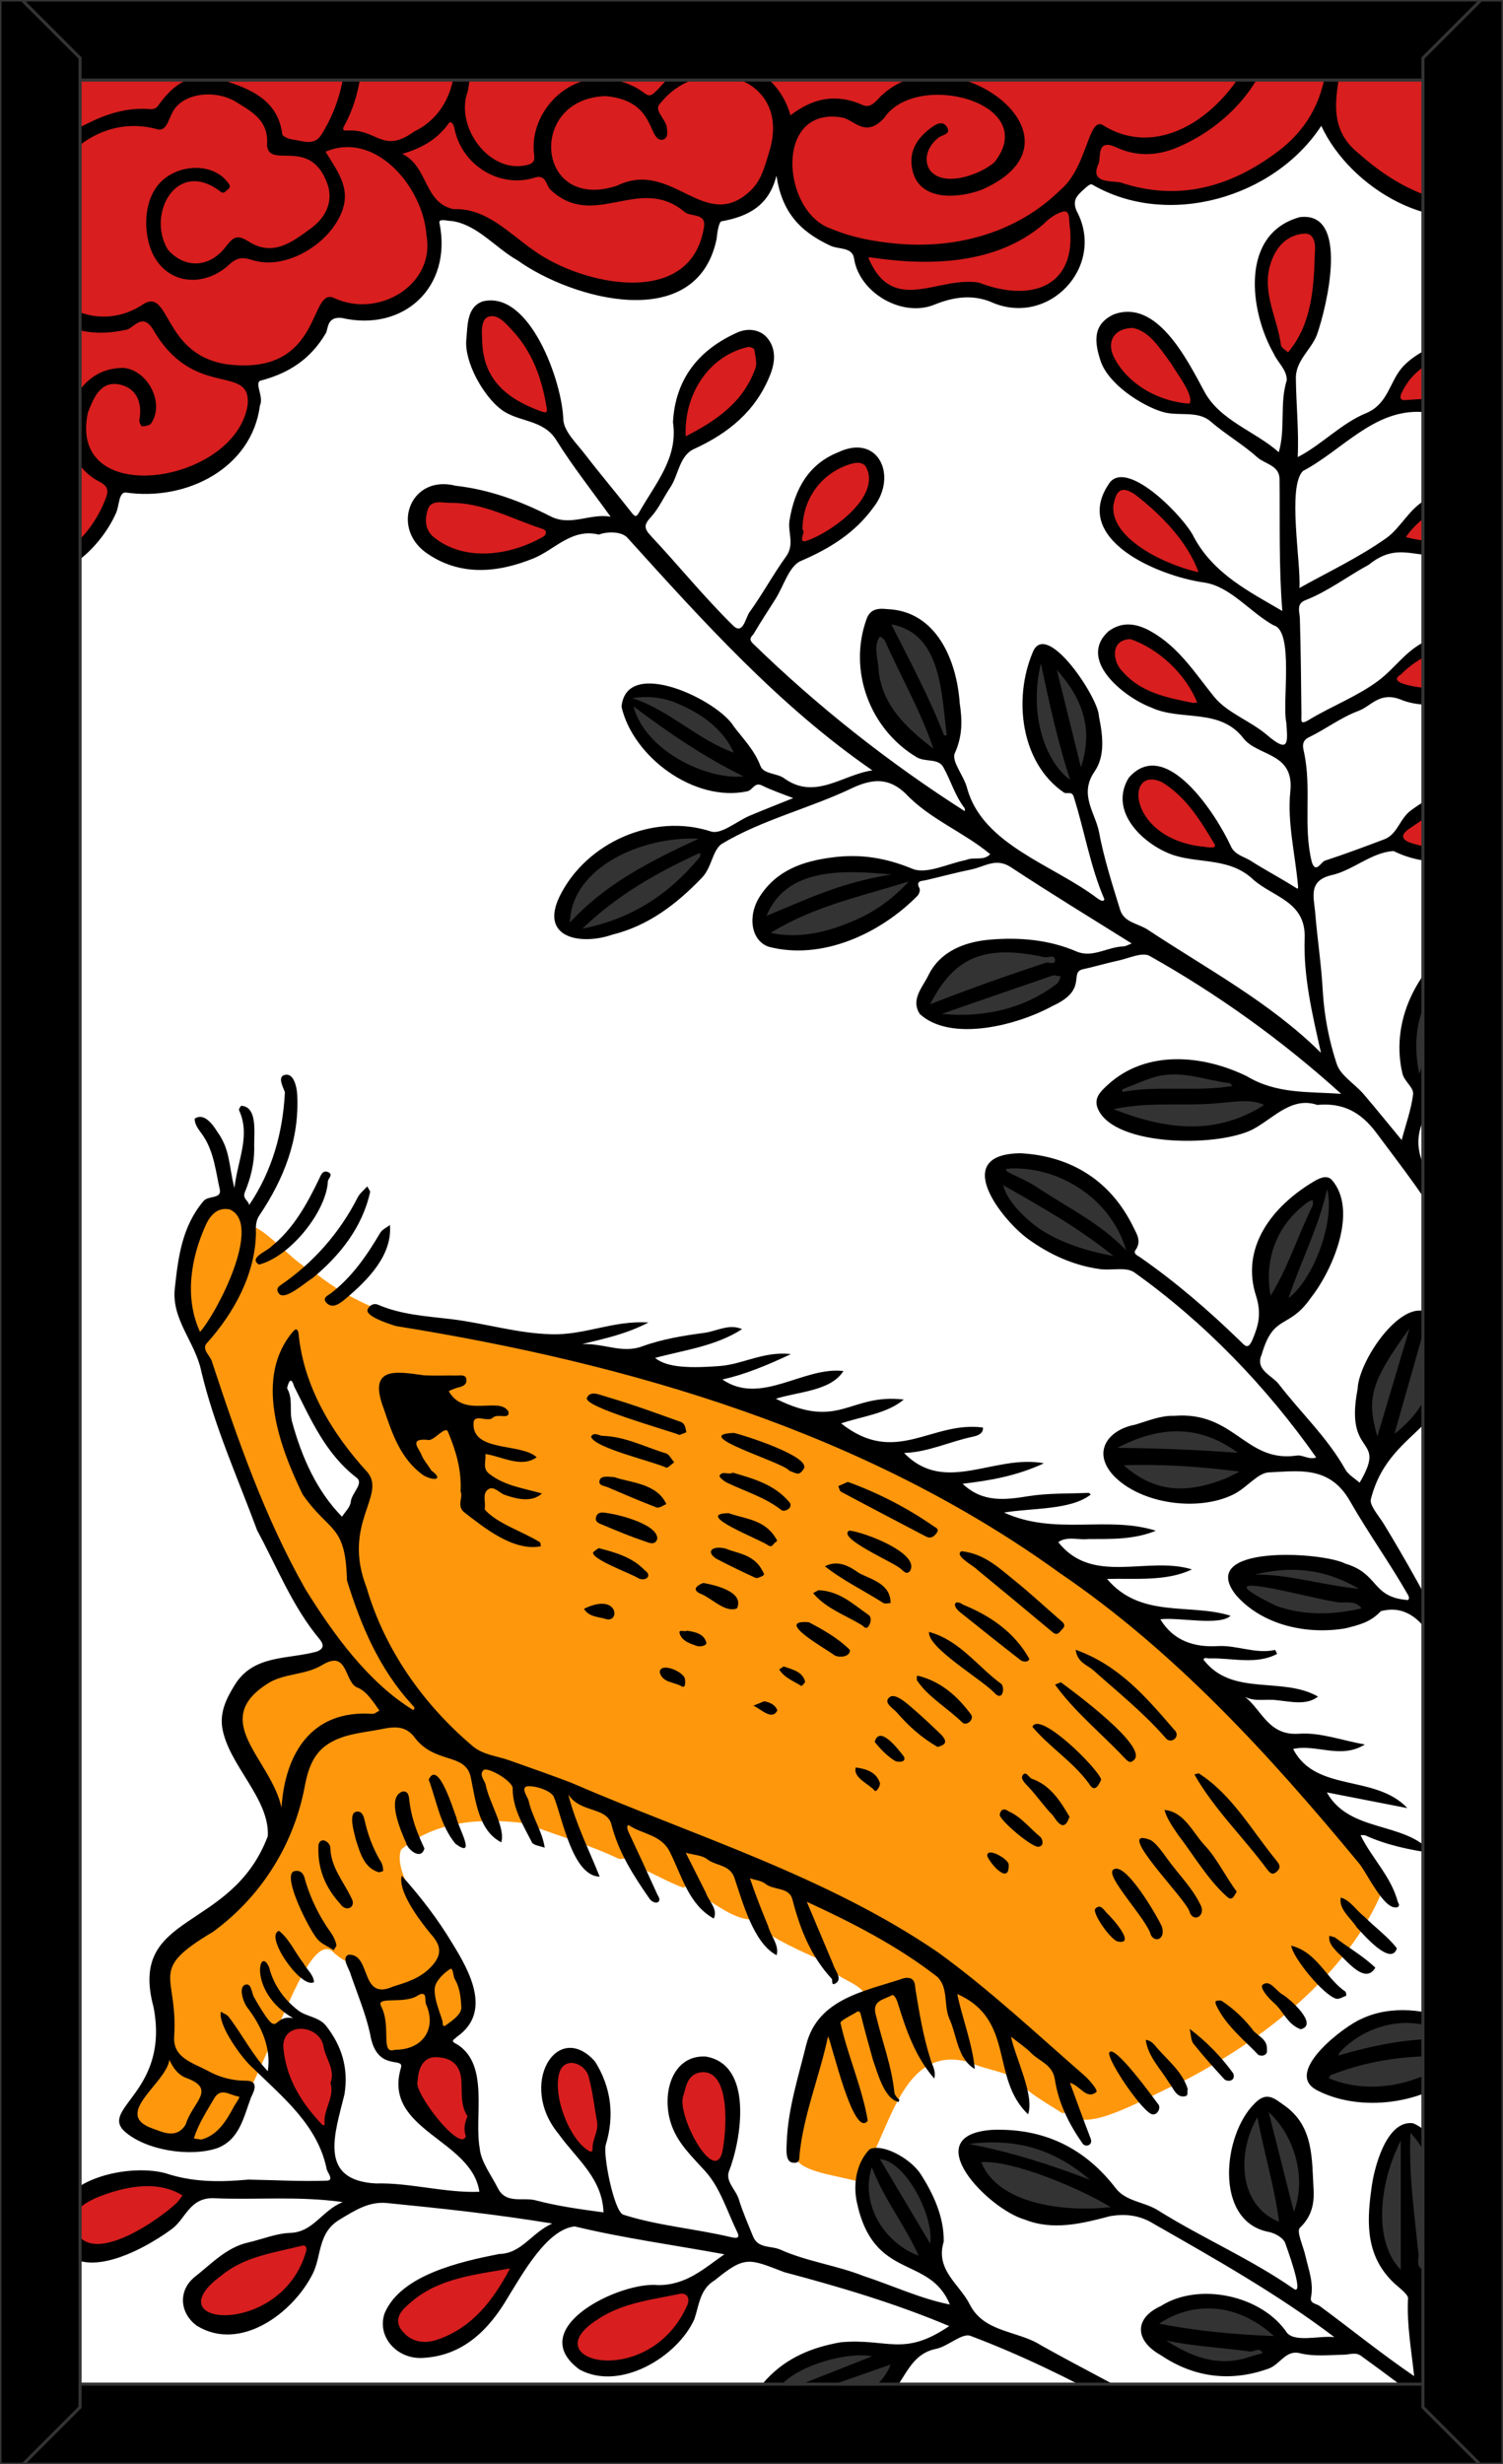 <svg xmlns="http://www.w3.org/2000/svg" xmlns:xlink="http://www.w3.org/1999/xlink" viewBox="0 0 976 1600"><rect x="0" y="0" width="976" height="1600" fill="#808080" stroke="none"/><path d="M960 22v1556c0 3.3-2.7 6-6 6H22c-3.3 0-6-2.7-6-6V22c0-3.3 2.7-6 6-6h932c3.3 0 6 2.7 6 6z" fill="#fff"/><defs><path id="a" d="M960 22v1556c0 3.3-2.7 6-6 6H22c-3.3 0-6-2.7-6-6V22c0-3.3 2.7-6 6-6h932c3.3 0 6 2.7 6 6z"/></defs><clipPath id="b"><use xlink:href="#a" overflow="visible"/></clipPath><g clip-path="url(#b)"><path d="M521 1570.3c-64.9-2.9 22.5-60.6 49-42.1 38.3 13-30.8 45.9-49 42.1zm274.1-33.4c-21.6-1.6-39-8.4-44.5-24.8-6.2-13 24.9-16.9 34-17.4 9.9-.9 53.3 11.3 43.8 25.8-4.4 1-4.3 5.2-4.7 8.8-7.3 5.8-19.5 6.9-28.6 7.6zm114.5-59.2c-24.7-13.5-20.7-90.8 9.1-95.7 23.7 22.4 33.2 95-9.1 95.7zm-314-9.1c-26.2-7.4-51.8-54-23.8-70.7 24.3 4.2 52.7 58.9 23.8 70.7zm235-22c-31.4-7.8-37.6-66.8-6.8-79.3 24.4 16.1 36.1 66.9 6.8 79.3zm-126.3-8.4c-24.7-.9-64.6-7.1-71-35.1 2.4-7-16.2-9.4-4.7-15 28.7-3.2 66.4 2.4 83 28.7 1.8 15.1 35.4 19.2-7.3 21.4zm187.8-79.5c-10.2-.8-43-.9-29.5-15 4.3-20.9 28.4-34.8 48.3-34 13.5.4 25.8 2.3 34.6 10.3 2.5 4.7-1.8 10.1 4 14.1-9.4 17.6-37.7 23.2-57.4 24.6zm-34.4-307.1c-38.5 2.9-82.5-34.1-19-36.2 13.7 1.4 43.2 2.8 47.2 18.4-3.6 4.6 3.3 7.7 2 12-7.5 6.5-21.4 4.6-30.2 5.8zm-91.2-81.2c-17.7 1.2-48.7-14.2-42.8-33.8 49.7-35.9 137.7 24.6 42.8 33.8zm127.8-33.6c-16.7-13.9-5-69.7 31-79.6 18.8 19.6 8.2 74.4-31 79.6zM836.7 847c-5.2-4.6-11 .5-15.1-3.6-6.4-28.1 5.4-51.9 25.4-66.2 1.6-1.1 3.4-1.7 5.3-2 5.5.4 8.5-13.3 13.4-4.1 5.2 21.9-8.1 64.6-29 75.9zm-113.5-27.4c-33.8-7.1-77.9-22.1-73.8-59.1 10.5-18.7 51.2 5.9 61.7 13.9 12.7 11.7 37.6 38.9 12.1 45.2zm50.6-84.2c-6-.5-60.7-3.8-52.3-18.9 3.7-1.4 4-5.4 3.4-8.8 3.1-8.1 16.8-8.6 24.3-12.4 17-3.8 38.5-.1 53.8 6.6 1.6 11 10.8 8.4 18.8 11.5 9.7 15.2-36.7 22-48 22zm147.8-34.1c-19.6-34.5 9.4-83.6 46.5-96.6 20.1 34.2-20.2 88-46.5 96.6zm-299.4-38c-50.3-3.3 5.7-55.3 31-48.9 9.2.7 24.1 1.3 34.2 4.4 3.5 3-.4 9.2 3.9 12 2 1.5 1.8 4 .8 6-12.9 19.5-45.3 24.7-69.9 26.5zm-107.3-52c-5.5-1-19.6 1.6-18.3-6.9.9-6.3-5.9-10.6-.2-17.2 19.9-30.4 64.7-28.7 93.7-18.8 12.9 18.2-55.9 44.9-75.2 42.9zM378.1 607c-46.2-22 51.6-83.3 79.5-63.2 2.9 33.8-47.8 56-79.5 63.2zm316.7-96.6c-22.3-14.1-35.3-55.2-19-83.6 32.8 10.5 46.5 64 19 83.6zm-216.3-2c-26 1.4-82.4-30.6-68.3-59 33.3-5.3 68.7 20.5 72.1 50 8.2 2.7 3.5 10.7-3.8 9zm127.7-18.2c-80.9-47.6-21-146.1 8.7-44.5-.9 10.1 8.4 28.6.7 35.5-6.3-.1-3.9 8.8-9.4 9z" fill="#333"/><path d="M556.5 1416.2c-19-4.9-38.1-6.2-41.4-17.9 3.5-25.8 13.3-51.6 18.9-77 8.1-5.4 7.2-11.8 17.6-16.6 5.4-2.3 14.6-7.4 7-13.5-6.5-5.6-18.4-8.3-22.1-16.8-12-5.8-27.4-11.9-39.6-20.3-2.9-2.3-3.2-8.2-8.1-7.7-11.7.2-24.1-10.2-34.1-15.7-1.7-5.3-6.1-7.3-11.1-5.1-9.7-3.5-18.9-9-27.9-12.7-4.1-5.8-6.4-6.8-13.4-5.8-20.9-9.8-40.6-15.4-61.6-23.3-28-3.4-57.5-1.9-80.2 17.1-5.2 12.7 12.3 38.6 22.1 51.6 7.5 2.9 3.9 18.9 11.4 22.1 1.8-1.2 4 5.4 5 9 8 12 5 35.7-13.3 35.6-9.8 6-15.8 17.9-31.5 16.2-15.1-3.2-2.6-35.6-16.4-45-5.4-17.5-11.6-13.2-22.4-23.8C194 1252 163 1390.7 132 1393.1c-2.8.7-7.4.1-9.7-2.1-6.1-5.2-15.9 1-23-4.3-32.9-10.1 1.4-34.3 7.9-52.1 9-20.9-9.1-46.1 3.5-64.4 28.9-24.5 68.3-46.6 75-89.4-13.1-9.8-14.4-31.9-25.1-42.5-30.3-45.6 31.5-50.3 56.1-67.2-34.5-54.2-65.3-124.2-83.3-185.8-15.1-28.1-18.5-63.5-3.3-92.2 7.7-16.6 25.6-16.1 29.4-1.2.6 2.7 3 4.7 5.9 4.7 12.8 6.7 25.6 23.7 39.5 30.1 49.1 39.4 112.9 38.9 172.8 54.1C585.4 926.6 776 1051 898 1226.8c-22.3 55-78.1 98.1-131 125.2-18 7.4-54.3 29.6-68.1 23.2-1.5-3.8-5.6-4.1-9-3.1-10.4-6.6-21.9-13-28.7-20.6-6.1-6.4-22.3-7.8-30.2-12-47.9-15.2-53.3 51.2-74.5 76.7zM188.4 885.5c-29 10.3 30.3 145.4 44.8 95 11.9-18-3-26.2-12.4-39.2-14.9-16.6-18.2-42.9-32.4-55.8z" fill="#ff970d"/><path d="M395 1537.2c-86.5-14 84-86.8 50.9-30.6-13.4 19.2-30 29.2-50.9 30.6zm-119.2-12.7c-64.1-19.1 33-62.8 58.6-54-4.1 22.7-30.1 50.7-58.6 54zm-132.5-17.1c-72-21.8 120.2-97.2 40.5-15.3-13 12.2-25.8 15.3-40.5 15.3zm-83-46.3c-22.9-2.6-19.2-32.9-.7-37.3 11.2-8.4 76.6-16.4 57.9 9.3-12.9 11.7-31.4 25.6-57.2 28zm404.3-54.1c-21.4-5-40.4-60.2-7.4-65.7 22.8.7 24.2 61.4 7.4 65.7zm-80.8-5.9c-33.1-7.1-32.4-101.3 2.7-52.5 3 15.5 11.2 42.5-2.7 52.5zM301 1393c-73.4-37.6-4.2-96.5 2.7-36.9-.9 9.8 9.6 34.2-2.7 36.9zm-90.8-9c-20.1-14.2-35.2-42.9-27.8-64.1 8.1-13.8 30.2-4.1 31.5 8.3 7.2 15.8 7.8 44-3.7 55.8zm726.3-829.5c-73.2-1.4 15.8-55.9 42.2-35 18.1 24.7-24.1 35.1-42.2 35zm-150-.2c-41.8 4.6-76-60.1-29.6-49.8 10.6 6.7 49.2 44.9 29.6 49.8zm-11.3-93.9c-65.4-.8-75-82.2-13.8-33 5.6 6.1 31 29 13.8 33zm160.3-9.2c-64.2.7-14-36.2 20.3-37.8 43.9 7 4 39.5-20.3 37.8zm-157.2-75.7c-18.8-3-35-12.5-51.6-26.6-13.7-8.8-7.8-47.7 12.7-31 7.3 5.8 53.2 44.2 38.9 57.6zM0 369.5C-11.6 370.3-.1 4-4 0c3.1-7.6 981-7.6 984 0-2.7 3.5 8.5 143.3-7.9 132.8-46.1 13.5-90.7-22.9-113.3-57.3-32.6 38.5-84 65.6-133.5 46.5-18.3.7-22.8-20.7-33.8 7.7 18.2 22.7 3.9 65.6-28.2 63.4-36.8-15.5-84.3 17.8-102.2-21.8-.3-26.4-44.4-9-50.3-57.9-8.9-20-21.2 29.3-44 23.4-13.4 8.5-2.2 38.5-32 46.2-63 25.5-98.9-44.7-153.2-44.4-4.3 14.6 4 35-10.4 47.4-9 10.7-23.7 15.8-38.8 15.1-6.9 2-18.3-7.9-22.2 1.4-6.1 27-28.5 33-48.9 42 11.6 33.4-16.4 59-52.7 67.6-10.4 6.6-32-8-34.9 6.1-6.3 38.5-40.6 53.5-73.7 51.3zm319.1-6.4c-17.9 1-53.1-5.8-45.4-32.8 4.3-25.2 152.1 18.9 45.4 32.8zm203-7.6c-17-15.9 6.7-52.8 27.8-57.7 44.9-2.2-2.1 56.9-27.8 57.7zm408.3-.2c-51.6-.5 9.8-40.4 33.6-32.1 38.5 12.5-18.7 34.9-33.6 32.1zm-485-68c-15.4-22.6 14.6-63.2 40.9-66.1 29.4 17.9-19.5 59-40.9 66.1zM354 271.7c-46.2-.6-64.6-98.5-19.8-61.6 8.7 9.1 35.1 49.2 19.8 61.6zm417.4-5.2c-75.9-7.3-60.3-98.4-10.2-36.3 4.6 9 26 30.1 10.2 36.3zm140.6-2.7c-21.9-12.2 21.3-40.1 40.5-38.2 9-.7 17.8 6.8 18.5 15.7-5.1 24.5-40.3 19.5-59 22.5zm-75.5-31.1c-23.7-14.9-25-99.8 18.4-81.9 7.1 24.5 2.6 63.7-18.4 81.9z" fill="#d81e1e"/><path d="M976 1136c-24.1-49.9-48.8-99.7-77.7-147-3.3-5.2-9.5-12.2-8-16 13.2-50.7 63.2-42.3 46.5-108.4-15.1-39-54.5 15.7-55.2 37.2-8.8 45.7 19.8 29.5 1.3 60.9-3.2-2.8-7.3-5.1-9.3-8.6-11.6-20.7-28.9-36.8-43.2-55.4-4.4-5.7-15.6-9.2-11.1-19.2 7.8-26.9 17.4-15.9 31.9-36.8 14.2-18 31.1-57.1 13.4-76.9-3.5-3.1-8.1-.6-11.4 1.3-27 16-48 43-37.4 74.8 3.4 11.4 1.4 18.7-2.5 28-2.9 6.8-5 3.8-8 .8-20.3-19.7-41.7-38.2-65-54.4-1.6-1.1-4.7-2.3-2.9-4.7 4.1-5.7.6-10.7-1.5-15-15.8-32.3-43.2-46.2-73.2-47.8-45.6.5-12.7 42.7 4.8 55.6 14 10.1 29.4 17.2 46.6 19.6 7.5 1.1 17-1.6 22.4 2.1 45.8 32.6 85.9 74.3 118.2 120.2-4.5 1.8-8.9-1.9-12.7-1.2-33.4 4.8-40.2-29-79.7-25.8-8.3-.3-16.8 3.2-25 5.7-17.8 3.3-28.4 17.7-14.2 33.1 17.8 18.6 55.2 23.6 78.1 12.1 8.4-4.2 15.7-14 22.9-14.2 19-.8 39.3-4.6 52.5 18.6 11.8 20.7 26 40.4 37.9 61.3.7 1.3.8 3.6-1.5 2.9-22.4-2.2-17.6-17.1-39.3-23.5-15.1-7.9-97.7-12.6-70.9 20.6 17.2 19.5 46.3 25.7 71.3 21.3 8.3-2.2 15.7-3.7 22.6-11.1 30.3-7.8 39.8 34.4 52.1 54.3 4.5 6.7 19.2 44.9 26.3 41.8 2.2-1.4 2.3-3.8.9-6.2zm-50.6-275c7.6 25.2 8.3 48-19.9 70 6.6-23.2 13.1-46 19.9-70zm-10.1 1.5l-20.9 70.2c-7.3-25-4-35.9 20.9-70.2zm-53.5-90.4c5.2 20.2-8.3 57.9-25.1 70.8 8-24 19.5-45.8 25.1-70.8zm-12.4 8.3c.9-.5 2-.9 3-1.3 0 1.3.5 2.7 0 3.7-9.5 19.1-16.2 40.7-27.3 58.5-4.7-25.7 5.6-47.4 24.3-60.9zm-174.5 17.4c-9.2-6.6-20.7-17.5-23.5-28.3 24.1 13.7 48.4 27.3 71.8 46.1-18.2-3.5-34-8.5-48.3-17.8zm-.8-26.5c-6.2-4.2-13.3-7-19.9-10.5-.5-.3-.7-1.2-1-1.9 33.6-2.8 68.3 19.2 78.1 52.9-17.4-18-38.3-27.8-57.2-40.5zm129.8 172c-27-2-52.6-3-78.4-3.2 26-13.5 51.8-16.3 78.4 3.2zm-8.1 16.7c-24.4 9.6-45.2 9.8-66.1-8.6 25.5-.9 51.4 1 75.2 4.1-3 1.4-5.9 3.2-9.1 4.5zm86.7 71.6c-24.6-2.4-45.7-9.6-67.8-9.2 22.6-5.6 44.6-4.4 67.8 9.2zm-53.7 11.1c-55-26.8 23.6-4.5 38.7-2.6 5.5 1.3 12.2-1.7 16.7 4.2-18.7 4.3-37.3 4.8-55.4-1.6zm35.5-474.4c13.8-2.8 26.5-15.1 40.7-15.7 22.7 11.2 48.8 8.1 71.1-3.5 35.7-20.8-3-64.6-59.5-23.2-7.8 5.4-8.9 15.8-17.8 19.1-12.7 4.8-25.5 9.6-38.4 13.8-2.6.8-5.9 8.7-8.5 1.1-5.9-23.2 0-47.8-5.1-71.4-.5-2.6-2.2-7.3 3.2-9.8 10.9-5.3 20.8-12.9 32.1-17.1 8.4-3.1 13.6-12.6 27.2-7.5 21.3 9.4 70 .6 73.6-27.7-5.1-24.6-39.9-18.5-56.7-10.2-12.9 5.7-20.5 17.9-31.3 25.9-13.6 10.1-30 16.3-44.6 25.1-6.5 4-5.1.5-5.2-3.4-.2-20.6-.4-41.3-1-61.9-.1-4.7-2.6-9.8 3.6-12.2 14.8-5.8 27.3-15.5 41.1-23 27-21.8 37.8 11 87.2-20.1 6.9-4 9.3-12.8 5.4-19.7-.8-1.4-1.9-2.7-3.1-3.8-12.8-10.5-34.3-7.4-51.8 1.1-11.3 5.7-16.7 18.4-26.3 25.2-17.8 12.6-37.8 22-56.4 32.4 1.1-16.5-8-65.7 2.3-76 25.5-13.4 46.1-40.2 77.3-38.3 16.3 1.8 61.6-7.7 52.7-30.5-8.9-27.8-51.2-15.4-66 2.1-7.8 9.4-9 23.1-22.6 29-16.4 6.6-29.2 20.7-44.8 28.7.8-16.9-1-33.9-1.2-50.9-.3-11.7 9.7-18.5 13.6-28.3 6.4-18.1 21.7-80.8-11.1-76.6-39.1 10.8-32.5 61.2-17 88.4 2.6 5.9 8.6 10.5 8.6 17.4-4.8 15.4-.7 31.4-5.2 46.8-15.6-13.8-38.5-20.6-48.5-39.7-11-20.3-30.7-60.3-58.8-49.7-13.2 6.3-12.7 17-8.5 29.9 5 15.4 26.9 29.3 40.2 33.3 10.5 3.2 22.8-1.2 31.4 6.3 9.7 8.4 20.8 14.7 30.2 23.2 5 4.4 14.2 5.2 14.5 13.9.3 28.7-.5 57.4 1.8 85.9-21.4-12.5-44.5-24-57.4-47.9-5.3-11.8-42.1-50.4-54.5-35.7-26.3 36.7 31.1 60.9 61 65.1 17.2 2.5 29.6 19.1 45.2 27.8 13.5 3.5 5.4 50.2 8.3 63.3.9 12.8 2 20.4-12.7 7.8-10.7-9.1-25.7-14.2-34.2-24.7-12.6-15.6-23-32.4-41.3-42.6-9.7-5.4-18.8-6.2-27.3.1-20.4 18.6 10.1 42.8 27.8 49.5 19.3 9 44.4 0 59.8 19.9 9.3 12 33.2 9 30.5 34.5-2.1 20.1 3.2 40.9 5 61.5.2 2-.2 2-2.1.7-9.3-5.9-19.1-11-28.3-16.9-4.6-3-10.7-3.9-13.3-9.8-9.3-20.3-42.4-71.9-66.3-44.2-13.7 22.8 11.4 44.5 29.7 50.3 16.8 5.3 35.9 1.5 50.9 15.4 12.7 11.6 34.5 14.3 33.7 38.1-.9 25.4 5.1 50.1 10.6 74.7-32.9-32.7-74-54.5-112.4-79.9-6.1-4.1-15.4-4.6-18-12.9-5.1-16.6-10.5-33.3-13.7-50.4-2.4-12.7-13.3-24.5-2.9-39.5 6.9-10 5.4-23.2 2.8-35.8 0-11.8-34.8-64.3-43.2-41-12.3 29.6-7.7 71.2 20.5 90.5 2.1 1.2 5.2-1.3 6.4 2.9 6.9 21.8 10.8 45.6 19.8 66.2-.2 2.3-2.8.8-4.6-.5-28.5-21.7-74.5-34.6-84.5-71.5-2-7.9-10.3-17.4-8-22.6 5.1-11.3 4.9-21.3 3.2-32.6-1.9-27.6-15-59.7-46.9-61-4.4-.4-11-1.1-13.6 6.5-12 33.3 2 71.2 32.3 89.5 5.8 3.6 14.1.6 17.5 6.5 4.9 8.6 7.5 18.5 13.8 26.6.4.5.2 1.4.2 2.1-49.5-31.6-95.7-68.1-137.8-109.1-3-3.2-.1-4.6.8-6.2 4.4-7.5 9.2-14.8 13.9-22.2 5.5-8.6 9-21.8 16.7-25 18.9-8.1 35.2-18.3 47.1-34.8 15.9-20.2 3.3-48.3-23-35.7-19.1 7.6-28.2 23.9-31.5 44.1-1.3 7.7 3.4 15.5-2.1 23.3-8.5 11.8-15.4 24.6-23.9 36.4-2.6 3.6-4.2 14.9-10.5 8.8-18.8-18.4-35.4-39-53.4-58.2-4.9-5.2-4.6-7.5 0-12.5 5-5.5 8.1-12.6 12.3-18.9 5.4-7.7 5.9-20.5 15.2-25 22.6-10.3 40.3-24.6 49.7-48 3.2-7.9 4.2-16.5-1.2-23.6-4.9-6.6-13.5-7.1-19.8-4.3-25 11.1-40.5 30-42 58.4 3.5 23.1-11.4 39.7-22 58.5-1.6 2.8-2.4 3.2-4.7.3-10.1-12.9-20.7-25.4-30.7-38.4-5.3-6.9-13.1-14.2-13.8-21.9-.5-24.3-21.7-84.6-52.4-77-10.2 3.7-9.7 15.1-10.6 25-1.3 14.4 11.1 36.5 22.7 45.2 11.1 8.4 27.2 6.1 35.7 19.8 10.6 17 23.1 32.8 35.3 49.8-13.3-2.4-25.9 6.5-39.1-.3-19.4-9.9-39.8-17.4-61.5-19.8-28.7-7.4-42.2 25.9-20 42.9 22 16.1 46.9 13.8 70.4 4.3 14.1-5.7 24.8-19.8 42.6-15.5 5.6-2.1 14.3-2.1 18.3 1.8 49.1 54.3 98.8 109.6 159.3 151.3-19.3 2.7-37.1 19.6-57.2 5.2-4.6-3.5-13.4-2.6-15.5-8.1-3.8-10.1-11.1-17.5-17.2-25.5-10.2-17.3-69.9-45.8-73-12.9 7.4 32.4 47.1 62.2 81.6 54.9 3.7-.8 4.7-6.2 9.6-3.8 6.5 3.2 13.4 5.5 20.3 8.2-9.5 3.8-18.9 7.5-28.2 11.4-8.5 3.6-18.4 12.3-25.1 10.3-37.5-12.3-81.1 7.1-98.3 41.9-13.5 27.6 14.2 32 34 25.1 23.6-5.8 41.9-19.9 58.4-37.1 6.3-6.6 6.6-17.1 12.5-21.7 26.3-15.9 58.1-23.4 85.8-36.8 12.5-5.6 22.9-6.5 33.8 3.9 15.7 16.7 37.6 24.9 55 39.4-4.3 4.6-10.5 1.5-15.7 3.8-11.8 2.3-25.6 9.5-34.8 5.7-17.4-7.2-34-9.8-52-7.4-18.9 2.4-36 8.2-47 25.2-8.3 12.8-5.8 28.8 5.6 32.8 34.5 9.1 72.6-8.5 96.8-33.2 1-1.1 1.8-3.6 1.2-4.7-2.7-5.1 1.4-4.7 4.1-5.3 9.9-2.3 19.8-5 29.7-7 8.5-1.8 15.8-7.7 25.3-1.6 25.9 17.1 52.4 33.2 78.7 49.7-1.8.6-3.6 1.8-5.5 1.9-10.2.3-20 7.7-30.3 3.3-18.1-7.8-37.5-9.3-56.2-7.7-15.5 1.3-32.2 7-40.1 23.3-3.7 7.6-11.6 15.6-5.5 25 20.3 18.5 63.5 7.3 86.3-5.3 22.9-10.4 10.7-21.3 19.2-23.7 8-1.7 15.8-4.1 23.8-5.8 6.7-1.5 15.1-5.5 19.8-3 44.7 25.1 86.5 55.2 124.5 89.6-21.5-1.5-41.9.2-61.2-11.4-28.6-14-65.5-17.4-90.5 5.7-4.3 4-9.1 8.3-6.4 15.1 10.5 25.8 82.3 25.4 102.8 12.5 12.5-7.3 23.9-20.1 39.8-14.7 16.4-1.5 28.1 4.3 38.5 18.3 16.3 22 33.3 43.3 46.5 67.5 9.3 16.9 17.8 34 24.5 52 2.1 5.5 4.8 13.3 9.7 11.8 6.9-1.7-.3-7.6-1.3-11-7.5-27.1-19.1-52.8-34.5-76.3-11.2-17-24.7-32.2-13.6-54.4 2.7-5.5 1.9-14.7 5.9-17.2 14.1-8.9 23.2-21.9 31.9-35 11.6-18.3 22.1-43.9 13.2-65-4.5-10.8-12.4-9.5-21.4-3.1-31.5 18.6-52.8 55-44.1 92.1 1.5 5.5 7.6 9 6.9 13.7-1.3 9.9-4.8 19.5-7.4 29.4-8.3-10-16.4-20.1-24.8-29.9-5.8-6.7-15-12-17.4-19.6-5-15.1-8-30.8-9-46.7-.9-17.3-3.6-34.6-5-51.9-.9-9.9-4.4-20.1 10.3-23.8zm52-31c13.2-9 26.3-18.8 44.7-18.2 10.5-.7 20.2 2.4 17.3 15.2-2 8.5-12.4 9.6-19.6 12.3-13.9 5.2-29.1 5.3-43.1.5-10-3.7-.2-9.2.7-9.8zm-6.8-99.2c11.8-11.9 26.8-18 42.7-20.4 17.9-3.2 28.5 15.4 7.7 22.2-9.1 3.7-18.1 8.5-27.8 7.1-4.6.4-33.4-2.6-22.6-8.9zm54.1-111c3.8.3 9.1 1.5 9 6-.1 8-8.5 9-13.6 11.4-14.4 6.8-30.5 8.7-46.1 4.2 12.8-18 30.4-23.3 50.7-21.6zM910.2 255c8.6-17.8 24.7-24.1 42.5-25.4 13.6-.7 21 18.4 5.5 22-14.3 7.6-30.2 6.9-45.7 8.2-3.2.3-3.8-1.8-2.3-4.8zm-78.4-30.9c-2.2-17.5-12.5-33.9-6.9-52.4 3.4-11.2 10.7-19.2 22-20 7-.5 7.5 7.6 6.9 12.7-.6 23.3-2.2 46.4-17.4 64.4-1.6-1.6-4.3-2.9-4.6-4.7zm-59.4 38c-18.8-1.2-38.9-11.5-48.5-29.1-5.5-9.8-1.8-19.6 11.5-20.1 11 1.9 17.9 13.4 25.5 23.7 3 5.6 14.7 20 11.5 25.5zm5.9 109.4c-18.4-3.7-57.5-20.7-55.3-43.4 1.4-6.7 3.3-14.5 14.2-6.9 17 13.1 33.9 30.5 41.1 50.3zm-3.6 84.9c-16.6-3.4-33.5-6.5-45.5-20.1-6.9-6.4-8.5-21.2 5-21.3 18.3 6.3 35.8 22.7 43.2 41.1-.8.2-1.8.3-2.7.3zm8 93.5c-50.9-4.5-52.7-53.9-27.9-41.9 15.5 9.6 24.7 24.7 33.7 39.8 1.4 2.1.1 3.1-5.8 2.1zM675.9 430.7c5.6 26.3 11 51.2 19 75.6-13.8-9.7-27.6-38.7-19-75.6zm26 67.5c-5.3-21.6-10.3-41.7-15.6-63.2 16.8 18.8 23.8 38.4 15.6 63.2zm-131.3-62c0-7.5-4-16.8.9-23 1 .9 2.5 1.6 3.1 2.8 10.7 23.9 23 45.2 31.6 70.2-17.7-13.8-32.6-27.3-35.6-50zm42.5 41.4c-9.6-24.9-22.3-48.4-34.3-72.2 32.8 5.9 32.5 45.4 36 71.9l-1.7.3zm-92-133.7c0-19.6 11.7-36.1 30.2-42.3 3.4-1.1 7.9-2.2 10.8 1.1 10.9 19-21.3 42.1-36.8 47.9-8.8 3.6-1.5-5.4-4.2-6.7zm-35.3-118.6c1.2-.3 3.9.9 4 1.7.6 4.1 2.1 8.9.6 12.5-8 21.9-25.2 33.6-45.1 43.8-1.4-26.3 14.4-52.2 40.5-58zm-134.4 41.8c-26.3-9.5-38.3-24-38.3-47.4-.5-4.7-.4-12.3 3.7-13.9 5.9-2.4 11 3.5 15.3 8.1 13.6 14.3 19.8 31.9 22.9 50.9.5 3.1-.2 3.5-3.6 2.3zm1.1 81.5c-21.8 12.5-51.7 16.3-71.4-.3-5.4-5-5.1-11.3-3.5-16.9 2-7.3 9.5-4.9 14.5-4.9 21.6-.3 40.3 10.5 60.2 16.9 3.1.9 2.7 3.9.2 5.2zm88.4 108.6c14.9 6.4 28.7 16.2 35.6 31.5-23.7-8.5-41.3-27.3-65.8-35.4 10.3-1.7 20.8-.4 30.2 3.9zm-29.6 1.4c23.3 17.5 45.9 32.9 71.5 45.5-22.7 2.5-63.4-15.7-71.5-45.5zM370.1 599c.9-36.3 47.8-56.3 83.5-54.4-32.5 15-61.1 29.9-83.5 54.4zm84.3-42.5c-20.2 24.5-44.3 40.1-76.3 46.5 23.8-22.7 48.5-36.3 76.5-49.3 0 .9.3 2.2-.2 2.8zm43.3 38.2c13.1-31.7 50.2-29.8 81.2-26.9-32.7 5.2-53.9 15.6-81.2 26.9zm54.7 4c-16.4 6.8-34.2 10.9-52 7 28.5-17.4 56.5-23 89.8-33.4-12.3 13.2-24.3 20.9-37.8 26.4zm125.9 22.8c2.3.5 6.9-2.2 6.8 2.2 0 3-4.1.7-6.3 1.5-25 8.3-50.4 17.2-74.8 26.9 15.6-30.7 35.3-39.1 74.3-30.6zm8.4 16.9c-21.2 16.6-48.3 22.6-75.1 19.9 24.5-8.5 48.1-16.7 71.7-24.8 1.6-.5 3.7.3 5.5.5-.7 1.5-1 3.4-2.1 4.4zm63.6 60.8c16.4-4.6 32.1 2.1 48.1 4.1.8.1 1.4 1.2 2 1.8-23.1 4-48-.5-71.5 3.9 0-.5-.1-1.1-.1-1.7 7.2-2.7 14.1-6 21.5-8.1zm68.1 19.8c-31.1 18.5-62.5 14-95.3 1.2 23.3-5.1 45.5-1.8 67.5-3.9 10-.6 20.8-3.2 30.2 1.1-.8.6-1.6 1.1-2.4 1.6zm149.7-110.3c5.4 35-11.6 59.3-33.1 83 7.9-29.2 21.5-54.9 33.1-83zm-9.5 3c-15 28.7-27.8 55.6-36.9 85.7-7.9-37.2 8.1-62.7 36.9-85.7zm13.9 979.8c-9.9-9-19.9-18-30.4-26.3-8.6-6.9-14-14.1-13.4-26.3.5-11.9-3.4-23.9-3.2-35.8.2-7.6-6.9-16.6 3.4-23.3 25.1-18.2 17.7-89.7-11.4-101.2-17.2-2.2-25.4 29.1-27 42.9-3.2 22.9-3.3 44.1 15.2 61.3 3.3 3 9.2 7.3 8.6 9.8-.8 17.1 2.2 33.2 4 50.2-20.9-14.2-40.8-30.4-61.3-45.5-2.1-1.6-6.5-1.5-5.7-5.6 1.9-9.5-1.6-18.1-3.6-27-1.4-6.3-6-15.9-3.6-18.2 7.7-7.3 9.4-15.7 8.9-24.9-1.2-20 .2-41.2-19.2-54.7-5.7-3.9-11.1-9.5-19-1.2-20.8 20.2-26.6 76.3 8.7 83.4 4.1.7 9.6 3.7 11 7.1.9 2.7 12.6 34 5.9 30.1-28.2-19.7-59.9-33.2-89-51.5-8.7-5.2-20.3-5.5-26.8-13.9-20.1-26.2-46.6-39.2-80.3-38-49.6 3.4-2.6 51.4 21 58.2 18.5 7.4 37.1 2.7 55.7-2.2 9.3-1.5 18.6-.9 28 4.9 40.2 23 80.5 45.6 117.5 73.7-9-1.2-24.9 3.5-30.6-2.6-16.5-24.8-57.6-33.2-81.9-17.7-18.1 8.2-16.8 22.8-.2 32 21.6 14.6 45.2 17.4 69.2 9 8-2.3 11.6-12.6 21-10.3 9.6 2.4 19.2 1.1 28.8 1 4-.1 7.7-2 11.5 1.1 27.9 20.2 55.4 40.9 79.9 65.3 3.8 5.1 16.1 2.4 8.3-3.8zm-62.9-117.8c-16.8-16.7-15.4-53.4 0-83.8v83.8zm-279.3-81.8c30.7-3.6 54.7 4 77.5 23.4-26.3-10-51.3-18-78.8-23.3l1.3-.1zm89.9 41.3c-27.4 2.9-71.7-1.2-83-29.3 20.3-1.6 64.7 17.3 84.1 29.2l-1.1.1zm110.4 9.4c-26-10.4-27.8-44-14.1-67.9 4.7 24.6 10.9 44.3 14.1 67.9zm9.6-6.5c-5.4-21.2-10.9-43-16.4-64.8 17.7 16.3 24.5 44.1 16.4 64.8zm-31.3 95c-19.2 5.5-35.7-1.2-51.6-11.4 18 3.8 36.2 4.6 54.3 7.1 2.8.4 6.2-3.2 8.4 1.1-3.7.9-7.4 2-11.1 3.2zm-56.3-22.3c21.1-14.1 49.5-14.8 74.7 8-25.3-1-49.9-3.2-74.7-8.1v.1zm168.5-45.6c-2.7-26.4-6.4-51.6-5.2-78.4 20.8 22 26.2 64.3 6.8 88.2-3.2-2.9-1.2-6.6-1.5-9.9v.1zm-66.6-106.4c28.2 15.2 71.6 9.8 96-13.3 4.3-4 5.4-12.3 14.3-11.2 1.4.2 7.2-5.3 3.3-6.2-9-2.1-14.6-8.5-21.9-12.5-18.5-9.4-43.2-11.8-62-2.8-11.4 4.7-50.2 34.3-29.8 45.9v.1zm15.3-24c18.3-20 50.5-26.4 73-9.9l-1.6 1c-25.7-.9-48.9 4-72 10.7.2-.7.2-1.5.6-1.9v.1zm-5.2 14.4c26.3-10.2 52-13.2 81.1-11.9-23.4 18.3-56 25.5-82.9 14 .6-.9 1-2 1.8-2.2v.1zM421.1 858.7c-14.4 7.4-27.3 10.2-43.1 14 14.9-.5 25.9 6.3 39 1.5 12.9-4.7 26.8-7 40.5-8.8 8-1.1 15.9-6.1 24.4-2.4-17.4 11.2-37.4 13.5-56.5 18.7 6.5 5.2 17.7 7.2 42.5 5.2 14.7-1.2 28.3-9.7 45.7-7.7-15.9 7.5-30.1 13.3-44.5 16.5 25.1 17.2 52.5-8.6 78.6-5.5-8.3 13.1-29.6 13.4-43.9 18 41.7 20.8 47.6-3.6 83.1.5-10.8 9.2-27.5 11-40.7 15.5 35.5 28.1 58.6-1.8 92.1 2.7.4 4.2-4.1 5.4-6.4 5.9-15 3.1-29 10.1-44.8 10.6 26.5 27.5 58.6.6 90.8 6.7-17.6 8.2-34.9 11.2-52.8 13.3 13 12.4 27.6 10.5 43.1 8 12.7-2 25.8-1.5 38.7-2.1.4 0 .9.7 1.4 1.1-13 10.2-37.8 8.6-56.3 11.7 33.4 15.2 67 1.8 98.6 11.8-14.8 6-29.4 5.3-44 5.4-6.4.7-13.9-2-19.4 2 22.3 28.3 57.9 8.8 86.8 17.7-16.5 8-37.3 5.7-55.1 6.2 21.8 25.9 53.8 15.6 80.2 23.9-7.1 6.8-33.8.8-45.6 2.3 8.6 14.2 22.3 18.3 37.3 17.4 12.5-.7 24.5 5.3 37.1 2.5.3-.1 1 1.7 1.4 2.6-13.9 7.3-29.5 2.4-44.1 2.9-1.5 0-3-1-3.7.8 18.6 24.3 51.1 10.6 74.4 24-7.7 6-18.2 3.1-27.1 2.3-6.7-.9-13.7 1.2-20.3-2.1 11.1 8.7 15.2 25.3 35 23.9 13.8-1 28.1 4.4 42.8 7-15.8 9.8-31.5-.5-46.6 2.9 14.7 28.5 53.4 16.2 74.2 38.4l-52.3-10.2c14.9 26.6 51 18.5 68.3 39.4-14.5-2.1-29.5-5.2-43.1-11.4-.9-.4-2.2-.2-3.3-.2 7.2 14.8 19.8 26.7 24.2 43.3.4 1.2 1.5 2 .1 3.3-8.8 3.5-20.5-23.3-26-29.2-57.4-69.4-118.9-136.8-193.7-187.7-126.4-91.4-278.7-135.9-431-160.3-6.4-2-20.4-6.7-18.3-11 1.5-3 4.4-3.9 6.8-2.8 15.1 6.5 31.5 7.4 47.3 9.3 21.8 2.6 43.1 9.3 64.8 9.8 22.1.8 40.3-9.1 63.4-7.6zM881 1251.4c-3.6-5.8-12-11.9-10.3-19.3 6.2 1.7 10 8.4 15.1 12.2 6.9 7 15.3 13 21.3 20.7-3.8 12.2-22.1-9.4-26.1-13.6zm-13.8 6.8c8.6 6.5 18.2 12 25.9 19.4-6.7 11.4-18.8-5-24.6-9.9-2.8-3.2-5.9-6-5.3-10.8 1.4.5 3 .6 4 1.3zm-7.9 20.3c4.5 5.3 8.7 10.8 14.3 14.6.6.4.7 2.6.6 2.7-2.1.8-4.4 2.3-6.4 2-8.4-2.2-28.6-27.1-29.3-34.5 9.4 2.4 15.3 8.7 20.8 15.2zm-39.3 10.1c4.7-3.5 8.4 3.9 12.8 6.4 4.8 2.8 23.8 19.7 11.8 22.6-8.6-3.2-11.1-11.6-17.3-17.1-3.6-3.1-9.7-10.1-7.3-11.9zm3-74.6c-15.3-20.8-34.8-39.5-47.4-61.9l2.8-.7c21.6 13.8 34.2 36.8 50.1 56.2 1.7 2.2 4.1 4.6.5 7.7-2.8 2.7-4.6.4-6-1.3zm-1.4 396.1c-43.9-35.9-96.4-59.8-145.6-87.3-15.1-9.7-37-8.1-46.3-26.6-6.5-13-22.5-22.3-16.9-40.6.4-15.8-6.7-31.4-15.5-44.8-7.4-10.3-25.1-19.3-32.7-15.2-8.2 8.5-10.7 21.8-8.3 33.8 10.8 52 47.2 34.4 60.5 66.9-18.6-3.6-37.7-12.5-56-18.5-17.8-7-36.8-9.4-54-17.1-6-2.7-14.5-.5-17.8-8.6-3.2-8-6.7-15.8-9.2-24-1.9-6.3-8.7-11.5-6.5-18.1 8.3-21.2 16-69.5-15-74.7-21.5-1.2-28.9 23.5-22.7 43.1 4.1 13 13.5 21.5 22.4 31.4 9.6 10.6 14.1 25.8 20.6 39.2 1.8 3.5.9 4.6-3.4 3.7-23.3-5.6-48.1-7.5-70.7-14.8-5.9-2.8-13.1-38.9-11.1-45.4 5.8-19 3.4-37.5-7.1-54.1-24.5-27.2-50.2 15-23.6 47.1 11.5 16.2 28.4 28.6 29.2 51-14.7-2-29.6-4-43.9-7.8-8.3-2.3-19.3 2.7-24.7-7.9-4.3-8.6-11-17.1-11.8-26-3.7-20.9 6.3-53.8-14.3-67.2-5.5-2.7-2.4-3-.5-5.1 23.1-16.1 8.1-42.8-3.1-60.9-9.2-15.4-20.6-30.2-32.7-43.7-2.8 10.1 11.9 29.4 18.5 37.4 6.6 7.3 8.6 13.3.4 21.9-7.2 7.5-16.1 10-24.9 12.8-21.3 9.3-13.6-21.7-28.6-20.8-4.9 2 .6 9.2 1.4 12.7 4.4 12.8 9.7 25.4 12.6 38.5 4.1 25.8 22.7 14.3 20 22.4-11.8 40.5 46 46.1 51 80.3-22.1.9-45.1-6-67.3-5.4-37.9-2.1-26.4-32.8-20.3-57.9 2.7-17.1-1.8-31.5-12-44.5-4.4-5.6-12.7-6-17.6-9.6-9.3-7-16.4-16.6-19.3-28.2-6.5-15.5-14.1 15.9 15.6 32.9-15.1-3-7.7 17.1-25.4-13.5-1.8-3.2-1.6-9.9-6.1-8.1-4.1 2-.8 11.8 2.1 15.2 8.9 11.8 15.2 26 12.9 40.8-9.9-10.4-16.6-23.8-25.4-35.3-1.1-1.5-3.4-2.2-5.1-3.3-1.9 8.8 13.9 30.7 20.9 36.6 19.4 19 42 37.1 47.8 65.4.3 2.2 5.2 7.5.1 7.7-16.9.6-33.9-.4-50.9-.7-18.6 1.7-36.1 1.8-54-4.2-26-6.8-77.1 5.3-71.3 39.4 10 36 56 11.4 75.7-3.2 9-6.7 11.5-20.7 27.6-19.9 26.9 1.2 54-1.6 83.3 2.5-13.6 5.4-19 19.5-34.1 20-9.1.3-18.1 4.1-27.2 6.2-14.2 3.2-23.8 13.7-34.6 22.2-11.2 8.8-10.2 23.8 1.3 32 28.1 17.1 62.3-8.3 75.1-33.9 5.8-11.5 3.1-26.5 17.4-35.1 10-6 18.9-11.9 30.7-10.8 37.3 3.7 69.2 7.1 107.4 13.3-13.9 6.4-19.8 19.5-34.5 19.8-24.6 4.9-63.7 13.4-74.3 38.4-5.3 14.9 7.6 29.8 24.2 29.1 26.9-1.1 44-18.9 56.1-39.8 9.2-14.7 25-43.7 43.1-45.6 31.9 7.7 65.4 12.2 97.2 18.1-13 9-24.6 20.1-43.1 20-24.2-2.6-87.6 27.9-51 54.8 26.3 14.4 63.7-8.2 74.6-32.7 3.1-9 3.5-19.5 13.2-25.2 19.8-16.2 22.2-14.1 45.2-5.3 36.5 9.7 72.2 20.3 107.1 35-29.8 20.3-39.8 7.8-70.4 10.5-18.8 3.3-35 10-48.1 23.9-14.4 15.7-6.6 27.1 13 28.5 23.6 5.3 49.9-3.1 67.8-19 9.4-10 12.5-25.7 29.1-29.1 7.9-1.6 17-10.6 22.5-8.4 66.3 25 126.8 62.3 187.5 98.5 4.9 4.9 9.3-.6 3.8-5.1zm-225.1-145.5c-20.5-7.4-38.4-31.8-30.4-57.5 7.8 20.7 22 38.4 30.4 57.5zm7.5-7.9c-11-18.4-21.8-36.7-32.6-54.8 16.7 1.3 35.3 37.2 32.6 54.8zm-135.1-58.8c-5.7 20.1-29.4-24.8-25.3-36.8 1.7-4.6 2.1-14.5 11.8-15.6 19.7-1.8 16.3 40 13.5 52.4zm-84.1-3c.1 3.3-1.9 2.1-3.6.9-12.1-8.4-21.7-34.5-18.3-48.7 2.8-13 18-7.6 19.6 2.4 2.5 9.2 3.5 18.8 5.2 28.2 1.1 6.2-3.1 11.4-2.9 17.2zm-102.5-103.8c.3-4.5 5.5-9.7 9.8-12.5 2.3-1.5 2 4.2 3.2 6.4 3 5.1 3.9 10.5 4.3 18.7-.3 4.3-5.3 7.9-10.1 11.3-2.5 1.8-1.9-2-2.2-2.8-2.1-7-5.4-14.1-5-21.1zm-25.8 39.8c-9.9 3.4-2.1-15-9-28.2-3.8-7.1 15.3-.9 24.2-7.3 6-3.1 4 3.7 4.9 5.8 7.2 15.9-2 29.8-20.1 29.7zm46 56c-3.2 11.7-34.6-29-31.3-35.6.3-7.8 3.4-15.9 12-15.6 8 .2 15.6 3.3 16.4 15.1.5 7.7-.7 16.3 4 23.3-2 4.5-2.6 8.6-1.1 12.8zm-187.6 43.3c-11.2 10.7-55.2 41.9-65.9 18-3.8-11.8 4.3-16.8 12.4-20.7 17.4-7.4 40.2-12.7 57.1-2-1.1 1.6-2.3 3.2-3.6 4.7zm95.9-51.5c.2 2.2-1.5 1-2.2.2-13.2-13.9-22.9-29.9-24.6-49.3-1-17.5 23.9-15.1 26.1-.7 1.4 7.9 7.8 15 4.5 23.5 2.8 9.5-4.7 17.2-3.8 26.3zm-12 83c-15.9 56.5-100.5 48.9-54.9 15.7 15-12.4 34.2-14.7 52.3-19.3 2.7-.7 3.1 1.8 2.6 3.6zm85 57.5c-8.9 3-17.3 1.2-22.9-6.1-6.3-8.3 1.4-14.4 6.3-18.6 18.1-15.4 41.1-17.5 64-21.6-11.2 21.1-24.7 38.6-47.4 46.3zm162.3-22c-24.7 55-100.2 36.2-58.8 9.3 16.2-11.2 35.5-13.2 54-17.1 4.6-1 7.2 2.8 4.8 7.8zm120.3 32.7l-63.1 24.9c5.7-16.1 44.2-28.4 63.1-24.9zm-65.3 32.4l77.2-27c-8.4 24.2-53.6 38.3-77.2 27zm288.8-260.1c-1.4-3.1-.6-3.4 3.2-3.2 8.1 5.3 15.3 12.1 21.1 19.9 3.5 3.5 9 5.5 8.5 12.1.6 3.6-3.4 4.4-5.6 3.2-3.3-3.5-6.7-6.7-10.2-10.1-6.5-6.5-12.9-13.2-17-21.9zm-7.5-103.9c8.2 8.8 13.4 20.3 20.7 29.9-1.9 3.1-3 6.6-6.7 3-12.7-11.6-21.1-26.5-31.5-40-3.3-5-7.1-10.1-8.7-16 12.9 1.1 18.5 15 26.2 23.1zM775 1327c-1.7-2.1-1.5-5.7-2.5-9.7 10.8 8.2 20.4 17.9 28.3 28.9 1.7 4.4-2.6 6-5.6 4-6.9-7.5-13.8-15.2-20.2-23.2zm-2.5-85.4c-.6-6.9-50-55.7-26.2-47.2 3.3 1.1 7.5 6.6 11.7 12.5 7.3 10.2 16.5 19 21.9 30.6 2.8 6.4-4.7 11-7.4 4.1zm-1.2 114.9c-.8 1.9.8 4-1.8 4.6-5.8 1.1-7.6-5.5-10.5-9-5.5-9-13.5-16.8-15-27.6 3.7.3 5.5 3.1 7.6 5.5 7.3 8.3 16.4 15.5 19.7 26.5zm-9-233.6c5.1 4.4-2 10.5-5.8 5.1-14-16-30.6-29.3-46.4-43.4-4.1-3.7-10.5-5-11.6-13.4 28.1 10 45.9 30.9 63.8 51.7zm-7.8 128.1c2.5 8.3-4.6 10.6-7.2 5.3-2.3-9.8-30-38.4-24.4-42.3 7.9-6.3 29.9 32.6 31.6 37zM737 1361.8c-7.9-10.1-16.6-24.3-16.8-28.6 2-8.3 29.5 29.9 32.3 33.6 1.2 2.4-1.2 7-4.6 5.9-2.1-.6-6.4-5.1-10.9-10.9zm-48.1-269.5c7.2 5.3 58.9 43.2 46.9 50.9-2.1 2-3.9-.1-5.3-1.5-15-16-32.6-30.1-45.4-47.9l3.8-1.5zm22.4 147c3.5-3.7 5.9 1.5 7.8 3.2 2.7 2.4 18.6 20.1 7.3 18.2-4.5 0-17.6-18.8-15.1-21.4zm-4.2-81.3c-10.4-14.2-25.5-23.5-36.7-36.8 4.6-10.7 42.8 27.2 44.7 34.3-2 4.4-4.5 8.6-8 2.5zm4.8 200.4c1.3-1.2-4.3-7.8-8.1-11.1-31.1-27.1-61.1-55.3-94.6-79.6-72.9-49.8-158.4-75.6-238.8-110.4-13.2-5-26.6-9.7-39.9-14.4-7.9-2.8-16.7-3.4-23.5-9.1-32.1-27.1-57.2-62.7-69-103.1-16.1-41.5 13.1-59.7.6-74.8-22.8-24.9-41.2-55.1-44.7-89.6-.1-1.8-1-4.5-3.2-2.2-26 29.7-9.4 74.8 5.8 106.2 17.5 25.2 27.9 18.9 28.8 55.8 9.1 29.5 21 57.5 42.2 80.7 1 1.2 2.6 2.3.8 3.5-29-17.7-51.7-49-70-78.5-26.4-46.5-44.1-97.4-60.8-148.1-1.3-3.8-6.9-7.9-3-11.8 17.6-19.6 31.3-44.8 31.7-71.3-.2-4.1-.1-8 2.2-11.4 16-23.8 26.1-49.4 24.6-78.5-.3-5.1-2.2-13.5-7.4-12.9-5.7.7-2.2 7.2-.6 11.3-1.3 26.2-8.2 51.1-23.2 73.3-.5-3-4.5-4-2.8-8.3 3.7-9 6.1-18.4 6.1-28.3-.5-7.8 2.9-27.1-8.3-27.8-.7.1-1.8 2.2-1.6 2.8 7.6 16.4-.7 31.7-3 50.6-3.8-15.4-2.7-25-11.2-36.7-2.8-4.6-8.7-12.6-14.6-8.3.1 4.7 3.4 7.8 5.8 11.5 6.7 10.3 7.9 22.6 10.5 34.3 1.4 6.5-7.4 3.8-10.6 7.7-14 16.6-16.4 36.6-18.6 56.7s13.2 34.8 17.1 53.3c8.4 35.7 23.7 69.5 36.4 103.8 13.1 24.2 23 49.7 40.6 70.7 4 5 .9 6.8-2 8-19.1 5.2-41.2 1.8-53.4 22-5.3 8.6-9.4 17.2-7.9 27.3 4 24.4 30.9 46 29.6 70.5-23.7 62.8-91 48.7-74.2 111 10.6 54.9-35.3 65.7-18.7 80.8 14 12.4 42.9 16.7 60.3 10.7 14.5-5.7 17-20.5 21.8-33.1 2.3-4.5 4.9-10.8-3.7-10.6-8.6 0-17.1-2.3-24.6-6.5-9.7-5.2-22.7-8.4-21.7-22.3 2.6-40.6-17.7-42.4 25.1-67.8 30.5-22.2 51.6-55 59.2-92 1.9-10.5 4.5-21.8 13.9-28.8 10.1-7.5 22.6-8.3 34.4-10.5 8-1.5 16.3-3.8 23 4.3 13.3 18.5 33.6 10.2 37 26.6 3.1 14.7 4.9 34.6 19.8 42.2 3-9.2-8.3-26.7-10.1-37.4-.8-2.9-4.5-6.5-1.4-9.5 2.9-2.3 20.2 7.8 18.9 12.5.2 12.8 6.9 23.4 12.5 34.4 1 2 5.4 2.4 8.3 3.5-1.4-10.3-8-19.7-10.3-30-.4-2.6-5.8-9-.9-9.9 5.9-.4 16 3.2 17.3 7.3 5.5 13.7 12 51 29.6 51.4-7.1-17.9-15.4-33.9-20.4-53.4 7.6 12 24.4 8 27.9 19 4.5 18.2 14.4 33.7 25 48.9 3.4 4.2 8.6 2.4 5.1-2.6-6.2-13.7-12.5-27.4-18.9-41-.9-1.8-1.4-5.3.7-4 8.8 5.7 20.8 5.9 26.3 17.3 7.6 15.2 12.2 34.1 28.4 43 2.9-6.2-3.3-11.2-5.2-16.9-4.3-8.5-8.6-17.1-13-25.8 5 1.4 10.6 1.5 14.1 4.3 5.7 4.4 14.9 3.2 17.7 12.6 5.2 15.3 12.3 41.9 27.2 49.6 1.9-6.5-3.9-12.6-5.5-18.9-4.2-10.2-8.3-20.5-11.8-31 3.4 1.1 7.5 1.5 10.1 3.6 5.5 4.3 15.4 1.9 17.5 10.2 4.9 19.1 12 36.9 25.5 51.4.8.9-.7 4.8 2.5 3 4.8-3-.5-8.4-1.5-12.2-5.7-13.5-11.4-27-17.2-40.8 29.4 13.5 59 28.7 84.7 48.7 7.5 7.2 4 18.4 7.9 27.3 5 10.9 5.1 25.8 16.5 32.6-1.5-16.3-8.2-33.1-11.4-48.7 37.8 16.7 21.3 54.6 46 78.1 4.3-12.2-8.1-36.3-11.1-50.4 5.2 4.2 9.6 7 13.2 10.7 5.3 5.4 13.8 7.3 15.3 17.1 2.3 15.3 9.2 29 18 41.6 2 2.7 6.8 1 5.3-3.1-4.7-12.1-8.9-23.9-13.5-36.3 6.7 1.7 10.5 11.1 17.1 6zM222.1 984.8c-16.6-16.9-26.2-38.9-32.4-61.5-2-7.2.8-15.1-3.3-21.9 1.4-6 3-6.7 4.6-1.2 10.9 21.5 20.4 43.8 40.6 59.3 4.8 3.7-3.1 9.8-3.8 15.4-.2 3.5-3.6 6.6-5.7 9.9zm-92.2-120c-10.3-22.3-6-48.2 4-70 3.1-6.4 7.8-11.1 15.3-9.5 21.7 9.4-8.4 67.3-19.3 79.5zm9.4 497.3c4.3-6.8 10.1-1.7 15.3-.9 1.4.2 1.1.5-2.6 6.4-4.8 9-10.5 18.8-21.3 21.6l-4.8-.7c2.8-9.4 8.5-17.9 13.4-26.4zm-18.6-13c20.5 7.4 4.2 15.8-.1 30.3-6 9.8-15 4.9-21.9 2.5-25.7-9.3 9-29 11.3-44.4 2.6 5.4 5.5 9.5 10.7 11.6zm121.1-236.3c-39.1-2.8-56.7 25.3-59 60.9-6.9-32-48.2-56.9-7.6-81.4 10.2-5.8 23.5-4.8 34-11.2 17.4-10.6 14 12 23.5 14.9 5.4 2.2 10.1 9.6 13.7 14.7-1.5.7-3.1 2.2-4.6 2.1zm441.8 65.8c-5.6-5.6-10.1-12.4-15.6-18.2-2.3-2.4-5.4-5.4-4-7.6 2.2-3.5 4 1.5 6.2 2.2 11.8 4.1 18.5 14.6 24.3 24.6-3.3 9.9-7.3 4.4-10.9-1zm6.4-121c-1.8 1.6-3 5.2-6.7 2-16.1-13.5-32.3-26.9-48.6-40.3-2-2.4-15.6-9.4-10.3-12.1 15 1.6 24.7 11.2 34.9 19.4 10.4 8.4 20.2 17.6 30.3 26.3 2 1.7 1.9 3.2.4 4.7zm-15.9 141.5c-4.7 0-25.4-17.7-24.9-20.9s2.7-4.4 5.8-2.1c8.1 3.5 14 11.3 20.9 16.9 1.4 2.1 2 5.9-1.8 6.1zM625.6 1042c17.7 7.2 33.4 18.1 42.8 35.1-.7 2.4-3.8 1.9-5.3 1.1-13.4-10.4-26.7-21-39.9-31.6-5.3-4.4-3.3-8.5 2.4-4.6zm29.4 168.8c.5 13.5-12-.6-13.9-5.7-.5-6.4 14.4 2.3 13.9 5.7zm-51.7-151.2c20.1 5.5 31.5 22.6 47.1 33.9 2.3 3.2.4 11.5-4.8 5.5-8.6-8.9-43.6-29.4-42.3-39.4zm21.5 58.7c-9.5-9.3-22.3-16.5-29.5-27.5.6-1.4-1.2-3.3 1.8-2.5 14.4 3.9 24.7 13.2 33.3 24.7 2.7 3.2-2.8 8.2-5.6 5.3zm-42.5-6.5c-2.3-2.6-9-6.3-4.7-9.8 3.2-2.6 9.1 2.2 12.7 5.2 7.4 6.2 14.4 12.9 21.4 19.6 3.3 4.1 2.8 5.9-2.8 7.5-10.4-5.9-19-13.7-26.6-22.5zm26.1-116.7c-1.6 2.4-3.9 4.3-7.2 2.5-18.3-9.6-36.7-19.2-55-29-1-.5-1.3-2.4-1.8-3.7l6.2-2.7c19.6 7.1 38.2 16.7 55.3 28.5 1.4 1.1 4.2 1.8 2.5 4.4zm-23.8 23.3c-3.9-3.8-41.6-19.9-33.1-24.6 9.3.8 46.7 14.9 39.3 26.4-2.5 2.7-4.3-.6-6.2-1.8zM568 1131c3.2-11.4 15.5 5.2 18.8 9.3 1 1.3 1.2 4.6-5.1 3.3-4.2-2.3-9.3-7-13.7-12.6zm.9 177.9c4 16.7 10.3 33.1 11.9 50 .5 1.7 1.6 3.2 3.1 4.3.2.1-.2 1.1-.3 1.6-9.4-1.8-13.7-19-16.7-27.2-2.8-9.9-5.5-19.8-8-29.8-.9-3.4-3.1-1-3.7-.7-3.4 1.9-9.7 5.1-9.4 6.4 4.7 21.3 14.2 42.3 17.7 63.5-9.3 11.9-23.2-49.9-25.8-54.8-5.5 26.1-16.2 51.5-18.6 77.8.1 2.7-.5 4.8-4.4 4.2-4.9-.7-4-8.7-3.8-13.8.9-21.7 7.6-42.1 12.7-63 7.8-30 38.5-34.6 63.5-43 7.6-1.4 7 4.9 7.4 7.4 2.5 15 4.9 30 9.5 44.5 1.3 4.9 3.9 7.7 2.7 13.3-12.3-14-18.4-31.8-23.7-49-.8-2.7-2.5-5.8-3.8-5.1-5.8 3.1-13.4 3.5-10.3 13.4zm-10.7-287.3c7.9 4 20.3 7 20.1 19.3-1.6 0-3.5.6-4.7-.1-12.5-8-26.3-14.6-37.9-23.8 9.1-4.8 17.1.9 22.5 4.6zm13.2 136.2c.4 1.4-2.2 6.1-3.4 4.9-3.5-4.3-14.3-8.4-12.3-15.1 7.3 1 13.5 3.2 15.7 10.2zm-39.9-125.3c14 .6 22.6 9.3 32.3 15.9 2.4 1.6 1.8 4.8.4 7.2-1.8 3-3.3.3-4.7-.5-10.7-6.5-23.3-10.8-31.5-20.7l3.5-1.9zm-6.3 20.8c8.2 4.3 18.4 9.8 26.7 18 .3 4.8-7.6 5.3-10.4 3.2-4.4-3.5-39.7-23-16.3-21.2zm-2.4 38.5c.2.7-2.2 3-2.4 2.9-5.1-3.2-11-5.3-14.4-10.7 0-.1 2-1.4 2.9-2 6.1 2.2 12.1 3.3 13.9 9.8zm-.8-138.2c-3.2 4.9-4.4 3.2-9.5 1.3-3.8-5.5-66-23.5-35.8-24.5 6.1 1.4 49.8 15.2 45.3 23.2zm-46.1 2.6c13.1 3.8 26.6 7.5 36.3 18.7 3.4 3.2-1.5 6.9-4.5 5.8-10.7-8.5-23.8-12.3-35.8-18.1-1.9-.9-5-3.7-4.7-4.3 1.9-3.7 5.4-.4 8.7-2.1zm28.9 154.3c-3.5 7.1-10.8-1.1-15.6-3l7.1-2.9c4.2.9 7.2 2.5 8.5 5.9zm-31.6-128c10.3 3.7 23 4 30.3 15.8 1 1.7 1.9 2-.2 3.3-1.5 1-1.6 3.4-4.5 1.8-4-3.4-49.6-20.6-25.6-20.9zm-1.9 23c6.6 3 18.1 3.4 23.7 14.2.5 1.1 2.2 2.7-.1 3.7-1.4.6-3.3 1.6-4.3 1.1-8.5-3.9-16.9-8-25.2-12.3-7.3-4.5-3.3-8.9 5.9-6.7zm-14.6 22.3c8.4 1.5 26.7 5.9 21.9 16.5-7.5 3.1-16.1-6.3-23-9.2-6.6-2.6-3.6-5.5 1.1-7.3zm-10.6 31c5.2.8 10.8 1.9 12.5 7.4.8 2.6-4.4 3.1-5.8 2.6-4.6-1.6-10.1-3.2-11.5-8.4-.7-2.7 3.2-.6 4.8-1.6zm-.4-129c.1.3-2.8 1.2-4.5 1.9-7.2-3-63.5-18.5-60-24.2 1.3-3.1 4.6-3 7.4-2.2 8.3 2.5 16.6 5 24.8 7.8 9.5 3.2 18.9 6.7 28.3 10 3.4 1.1 3.3 4.1 4 6.7zm-17.3 156c.3-7.1 16.3-.1 16.4 4.6.5 3.7-.3 5.7-2.2 4.5-4.9-2.9-12.4-2.2-14.2-9.1zm-44.6-153c2-3.3 5-.6 7.6-.5 14.6.4 27.5 7.3 41.2 11.4 1.9.6 3.2 3.4 5.2 5.8-2.1 1.4-4.1 3.8-5.2 3.4-9.1-4.2-46.8-12.8-48.8-20.1zm42.6 46c-10.8-4.1-21.3-8.7-31.9-13.2-2.1-.9-5.9-1-5.2-4.1.7-3.3 4.4-2.8 9.7-2.4 9.7 3.6 27.5 3.8 33.7 17.5-2.1.9-4.7 2.8-6.3 2.2zm-7.6 22c-9.2-3.1-18.2-6.8-27.1-10.6-2.1-.9-5.7-1.7-4.6-5.3 1.2-4.1 5.8-2.6 7.6-2.4 7.7 1 32.5 7.4 32.1 16.6-1.3 4.8-5.9 2.4-8 1.7zm-33.7 7.2c1.1-1.1 2.4-2 3.7-2.8 11.4 2.9 22 6.1 29.9 14.4 4.9 3.3 1.1 7.1-3.7 5.4-5-3.3-30.5-12.3-29.9-17zm-5.9 36.6c22.9-11.2 23.6 10.1 13.8 6.5-4.9-1.4-10.6-1.3-13.8-6.5zm-82.5-143.5c-1.8.6-3.6 1.3-5.3 2.2 10.2 17.8 32.6 3.2 38.7 13.1 1.3 5.9-6.9.9-10.2 4.2-3.1 3-11.9-2.9-12.4 3.2-1.2 19.3 30.9 12.9 41 22.4-10.1 7.2-22.5-.6-33.3-2.1.5 4.4-2.1 9.5 2.6 12.9 10 7.8 22.3 9.3 34.1 12.7-6.6 6.2-17 3.5-24.7.7-3.3-1.5-6.6-5.6-10-3.5-4.4 2.8-1.5 8.7-2.5 13.1 7.6 9.1 25.3 14.6 35.9 21.4.5.3.4 1.7.6 2.6-17.7 3.4-36.5-11.8-49.9-22.2-4.9-4.2-.4-9.7-2.2-13.3.7-14.3-3.1-26.6-8.1-38.6-1.5-5.1-9.6 6.5-13.3 5-12.6-1.2-5.5 5.8-4.1 9.5s4.4 6.8 6.4 10.3c8.7 6.4 1.3 7-5.2 3.1-14.9-10.7-20.2-27.3-25.7-43.4-10.7-28.2 9.5-23.6 26.4-21.4 7 .3 14.1 0 21.2.1 2.5 0 6.1-.8 6.2 3 .1 3.5-3.2 4.3-6.2 5zm-.3 279.1c.8 5.6 13.6 27.5-.7 16.9-9.9-12.2-12-27.2-17.3-41.6 6.1-13.5 16.1 20.1 18 24.7zm-25.4 9.3c1.4 3.6 2.9 7.1 4.6 10.7-2.2 8.1-11 .5-11.8-3.4-3-6.9-13.3-29.6-2.6-33.5 4.2-.9 4.4 3.7 4.6 5.6.8 7 2.6 14 5.2 20.6zm-17.8-394.1c1.7 19.5-14.4 35.8-28.6 47.7-3.5 2.9-8.7 7.5-13 2.4-2.2-3.1 1.5-4.4 3.2-5.7 13.8-10.6 23.5-24.7 32.2-39.5 1.3-2 4.1-3.3 6.2-4.9zm-22.1 399.2c-.8-3.8-5.4-17.8.6-18.3 3.8-.5 4.6 3.7 5.2 6.1 1.9 8.7 5.1 17.1 9.5 24.9 1.6 2.1 2.5 4.8 2.4 7.5 0 .2-1.5.5-2.6.9-9.8-2.7-12.3-12.6-15.1-21.1zm1.1-417c1.4-2.8 4.2-4.9 6.3-7.3.7 1.2 1.4 2.5 1.9 3.4-5 23.2-19.9 41.8-37.6 56.3-4.3 2.4-17.8 14.9-21.7 9.9-1-1.5-2-3.3.9-5.3 21.3-14.5 38.6-34.1 50.2-57zM221 1236.2c-9.9-10.8-15-23.2-14.2-38.3 1.4-6.1 8.1-1.5 7.7 2.2.5 12.6 8.7 21.7 13.7 32.3 3.5 6.1-3.7 9.4-7.2 3.8zm-8.1-469c-1 19-23.8 48.4-44.7 53.9-7.1-4.3 5.2-8.7 7.8-11.6 14.4-11.5 23.2-27.4 31.2-44 1-2 2.1-5.8 5.5-4.6 4.3 1.6.2 4.3.2 6.3zm-7.3 491.2c-4.4-5.1-22.6-40-14.8-43.4 4-1 5.7 1 6.7 3.4 3 11.2 7.8 21.9 14.1 31.7 2.8 4.4 6 7.6 6.9 13.2l-1.8 3c-3.8-2.7-8.6-4.3-11.1-7.9zm-8.5 16.4c2.2 4.1 6.5 7.3 6.8 12.2-8.3 4.8-32.6-30.3-22.7-33.3 6.8 5.4 10.5 14.3 15.9 21.1zM75.3 333.2c2.2-4.6 1.7-13.9 6.5-13.4 39.4 5.7 81.7-15.8 87-56.5 2.7-5.8-4-15 .6-16.2 18.3-4.8 32.3-14 42.1-30.6 1.8-3.1.6-10.9 10.2-10.1 40.4 9.4 72.1-19.9 63.7-61.5-1-3.5 6-1.2 7.9-1.4C310 145.8 321.7 161 336 169c35.8 25.6 116.3 47.6 129.3-13.6.4-4.1 1.5-11.4 3.2-11.7 17.2-3.1 30.8-10 35.7-29.6 3.5 23 14.6 36 35.2 45.5 5.1 2.4 14.1.7 15.2 8.2 3.3 22.3 31.3 38.6 52.2 30 11.6-4.7 23.7-6.8 36.1-2 37.7 17.5 75.6-22.8 56.2-58.9-3-7 .5-10 4.3-13.6 1.7-1.4 4.1-4 5.6-3.6 49.2 28.8 118.4 8.8 149-38 18.7 40.4 74.4 73.8 117.9 53.3 2.7-.5 2.7-4.9 0-6-2.2-1-5.5.2-7.3.7-32.2 7.7-63.4-9.5-86.8-30.5-28.3-22.9-4.8-56.1-9-85.9-9.6-29.1-9.8 24.1-11.6 30.6-2.9 22.9-13.3 40.8-31.2 54.3-30.8 23.3-64.9 32.9-102.6 20.2-6.9-1.1-19.9.5-14-12.2 1.6-4-1.5-16.5 11.3-10.6 12.4 5.8 25.5 5.8 38.1.8 32.6-12.9 63.3-44.4 64-81.2 0-2.7-.2-6.4-3.2-6.3-2.9 0-4.1 3.3-4.6 5.9-7.1 43.3-57.5 94.1-102.3 66.8-10.1-7.2-10.2 26.8-28.1 41.7-28.1 27.8-67.5 38.5-106.3 34.9-14.9-1.3-29.4-4.1-42.9-9.8-31.9-11.1-37-80.3 8-72 7.8 2 14.7 13 26.6.4 20.7-31.6 102.3-10.2 71.8 28.5-9.4 8.3-33.8 16.9-42.2 4.8-4.1-6.8-1.2-15.2 5.8-20.7 2.5-2 8.8-2.2 5.2-7.4-2.8-3.9-7.3-1.1-10.2 1.1-9.3 7-14.8 15.8-11.7 28.2 5.1 19.6 29.7 17.5 44.8 11.9 75.1-32.9-20.3-102.4-64.2-61.9-3.6 2.7-7 9.6-13.1 6.9-17.1-7.7-32.3-4.6-46.9 6.7-10.3-37.2-57-48.9-82.6-20.7-13.4 15.1-6.1 4.4-29-1.7-30.5-8.9-58.9 19.7-54.8 48.6.5 3.2-.9 4.7-2.8 5.5-24 7.9-47.4-21.3-41.2-44.7 4.8-12.1 2.9-59.3-13.7-58.5-2.7 1.2-2.3 4.4-.7 7.6 12.8 26.2 8.1 61-19.5 74.4-20.9 15-23.7-2.1-44.1-.6-2.4.2-2.4-1.3-1.5-2.9C236.3 59 243.2 15.7 216 1.4c-13.3 1.6 13.6 16.8 7.2 46.5-2 14-6.9 27.4-14.4 39.4-4.8 7.8-12 4.1-18.3 3.4-2.6-.3-7-2-7.2-3.5-2.6-20.7-18.2-28.4-34.9-34-20.9-7-32.9-2.5-45.8 15.5-1.7 2.4-3.9 2.3-6.2 2.1-14.1-1-27.2 3.2-39.4 9.3C-6.3 108.3-3.3 233.4 82.5 214c4.5-1.3 9.9-11 16.7-.4 26.8 46.8 64.2 21.7 61.6 49.5-8.3 51.4-117.4 67.9-103.7 4.7 3.7-9.4 8-20.5 20.2-18.2 10.9 2 15.4 11.4 13.2 23-.3 1.3 1.2 4.3 1.8 4.2 2-.1 5-.5 5.9-2 8.8-13-2-34-17.5-35.9-39.6-.8-49.8 56.9-16 73.9 4 2.2 6.2 4.5 4.4 9.6-8.3 23.6-32.7 50.9-60 40.2-2.3-1-4.2-3.4-6.7 0-2.5 3-.5 5.3 2.5 6.8 27.8 17.1 59.4-11.2 70.4-36.2zm490.6-166c38 5.7 81.1 4.5 111.6-21.6 3.6-3.6 8.4-7.3 13.2-8.3 4.2-.8 3.5 5.9 3.8 8.2 5.5 40.7-24.7 51.2-58.8 38-26-4.4-54.6 20.6-70.8-13.8-.5-1.4-2.1-3.1 1-2.5zM393.2 62.4c33.1 2.8 27.2 28.8 36.8 28.4 4.2-1 3.3-5 3-8-.6-5.6-9-11.3-4.2-15.7 26.9-34.2 86.3-17.5 70.6 31.8-2.9 9.6-5.2 19-12.9 25.7-29.4 26.5-50.1-21.5-85.9-4-52.5 17.3-58.5-56.6-7.4-58.2zM291.4 80c1.8-1.9 3 1.1 3.5 2.4 4.3 24.7 29.5 40.2 52.4 32.9 7.4-2.3 7.2 5 10.1 7.8 28.4 27 58-10.5 87.5 14.8 4.3 3 14.3.3 12.1 10.4-8.9 52.2-78.9 36.8-110 14.6-16.8-11.6-31.1-27.9-52.5-27.1-19.4-4.1-16.3-27.7-33.3-35.9 12.8-3.7 23-9.6 30.2-19.9zM147.8 236.6c-43.5-6.2-36.7-52.6-56.4-38-30 18.4-66.8-1.6-68.3-36.3-4.8-43.2 32.3-91.1 79-78.4 5.5 1.8 7.3-5.8 9.7-10.6 6.4-13.1 28-15.5 41.7-7 11.1 6.8 21.2 12.5 19.9 28.1 1.5 15.5 27.5-5.4 38.8 23.9 4.3 10.8.8 21.8-10.2 29.9-12.6 9.3-25 18.6-40.6 8.6-8-5.1-10.2-2.4-15.1 3.8-10.7 13.6-26.6 13.7-37.3 1.5-14-23 5.7-59.4 33.9-37.9 2.6 2.2 3.7-.3 5-1.2 2.7-1.8.7-3.7-.6-5.3-8.7-10.9-27.8-11.5-40.1-2-15.4 11.7-14.6 38-6.8 51.4 10.9 18.7 33.6 18.4 48.3 4.8 5.7-5.3 9.3-4.9 15.7-2.9 19.7 6 45.2-8.1 55.2-26.5 10.2-18.1.4-29.9-8.2-44 32.9-14 63.5 23.8 65.5 54 6 32.3-30.8 54.3-59.5 41.2-17.2-8.8-7 50.5-69.6 42.9z"/></g><g><path d="M52 1548v15l-37 37h946l-37-37v-15H52M52 52V37.7L14.3 0H0v1600h15l37-37V52m872 0V37.7L961.7 0H14.3L52 37.7V52h872m52-52h-14.3L924 37.7V1563l37 37h15V0z"/><path d="M961 1600h15V0h-14.3L924 37.7V1563l37 37H0V0H961.7M52 52V37.7L14.3 0m.7 1600l37-37V52h872m0 1496H52" fill="none" stroke="#333" stroke-width="2" stroke-linecap="square" stroke-miterlimit="3"/></g></svg>